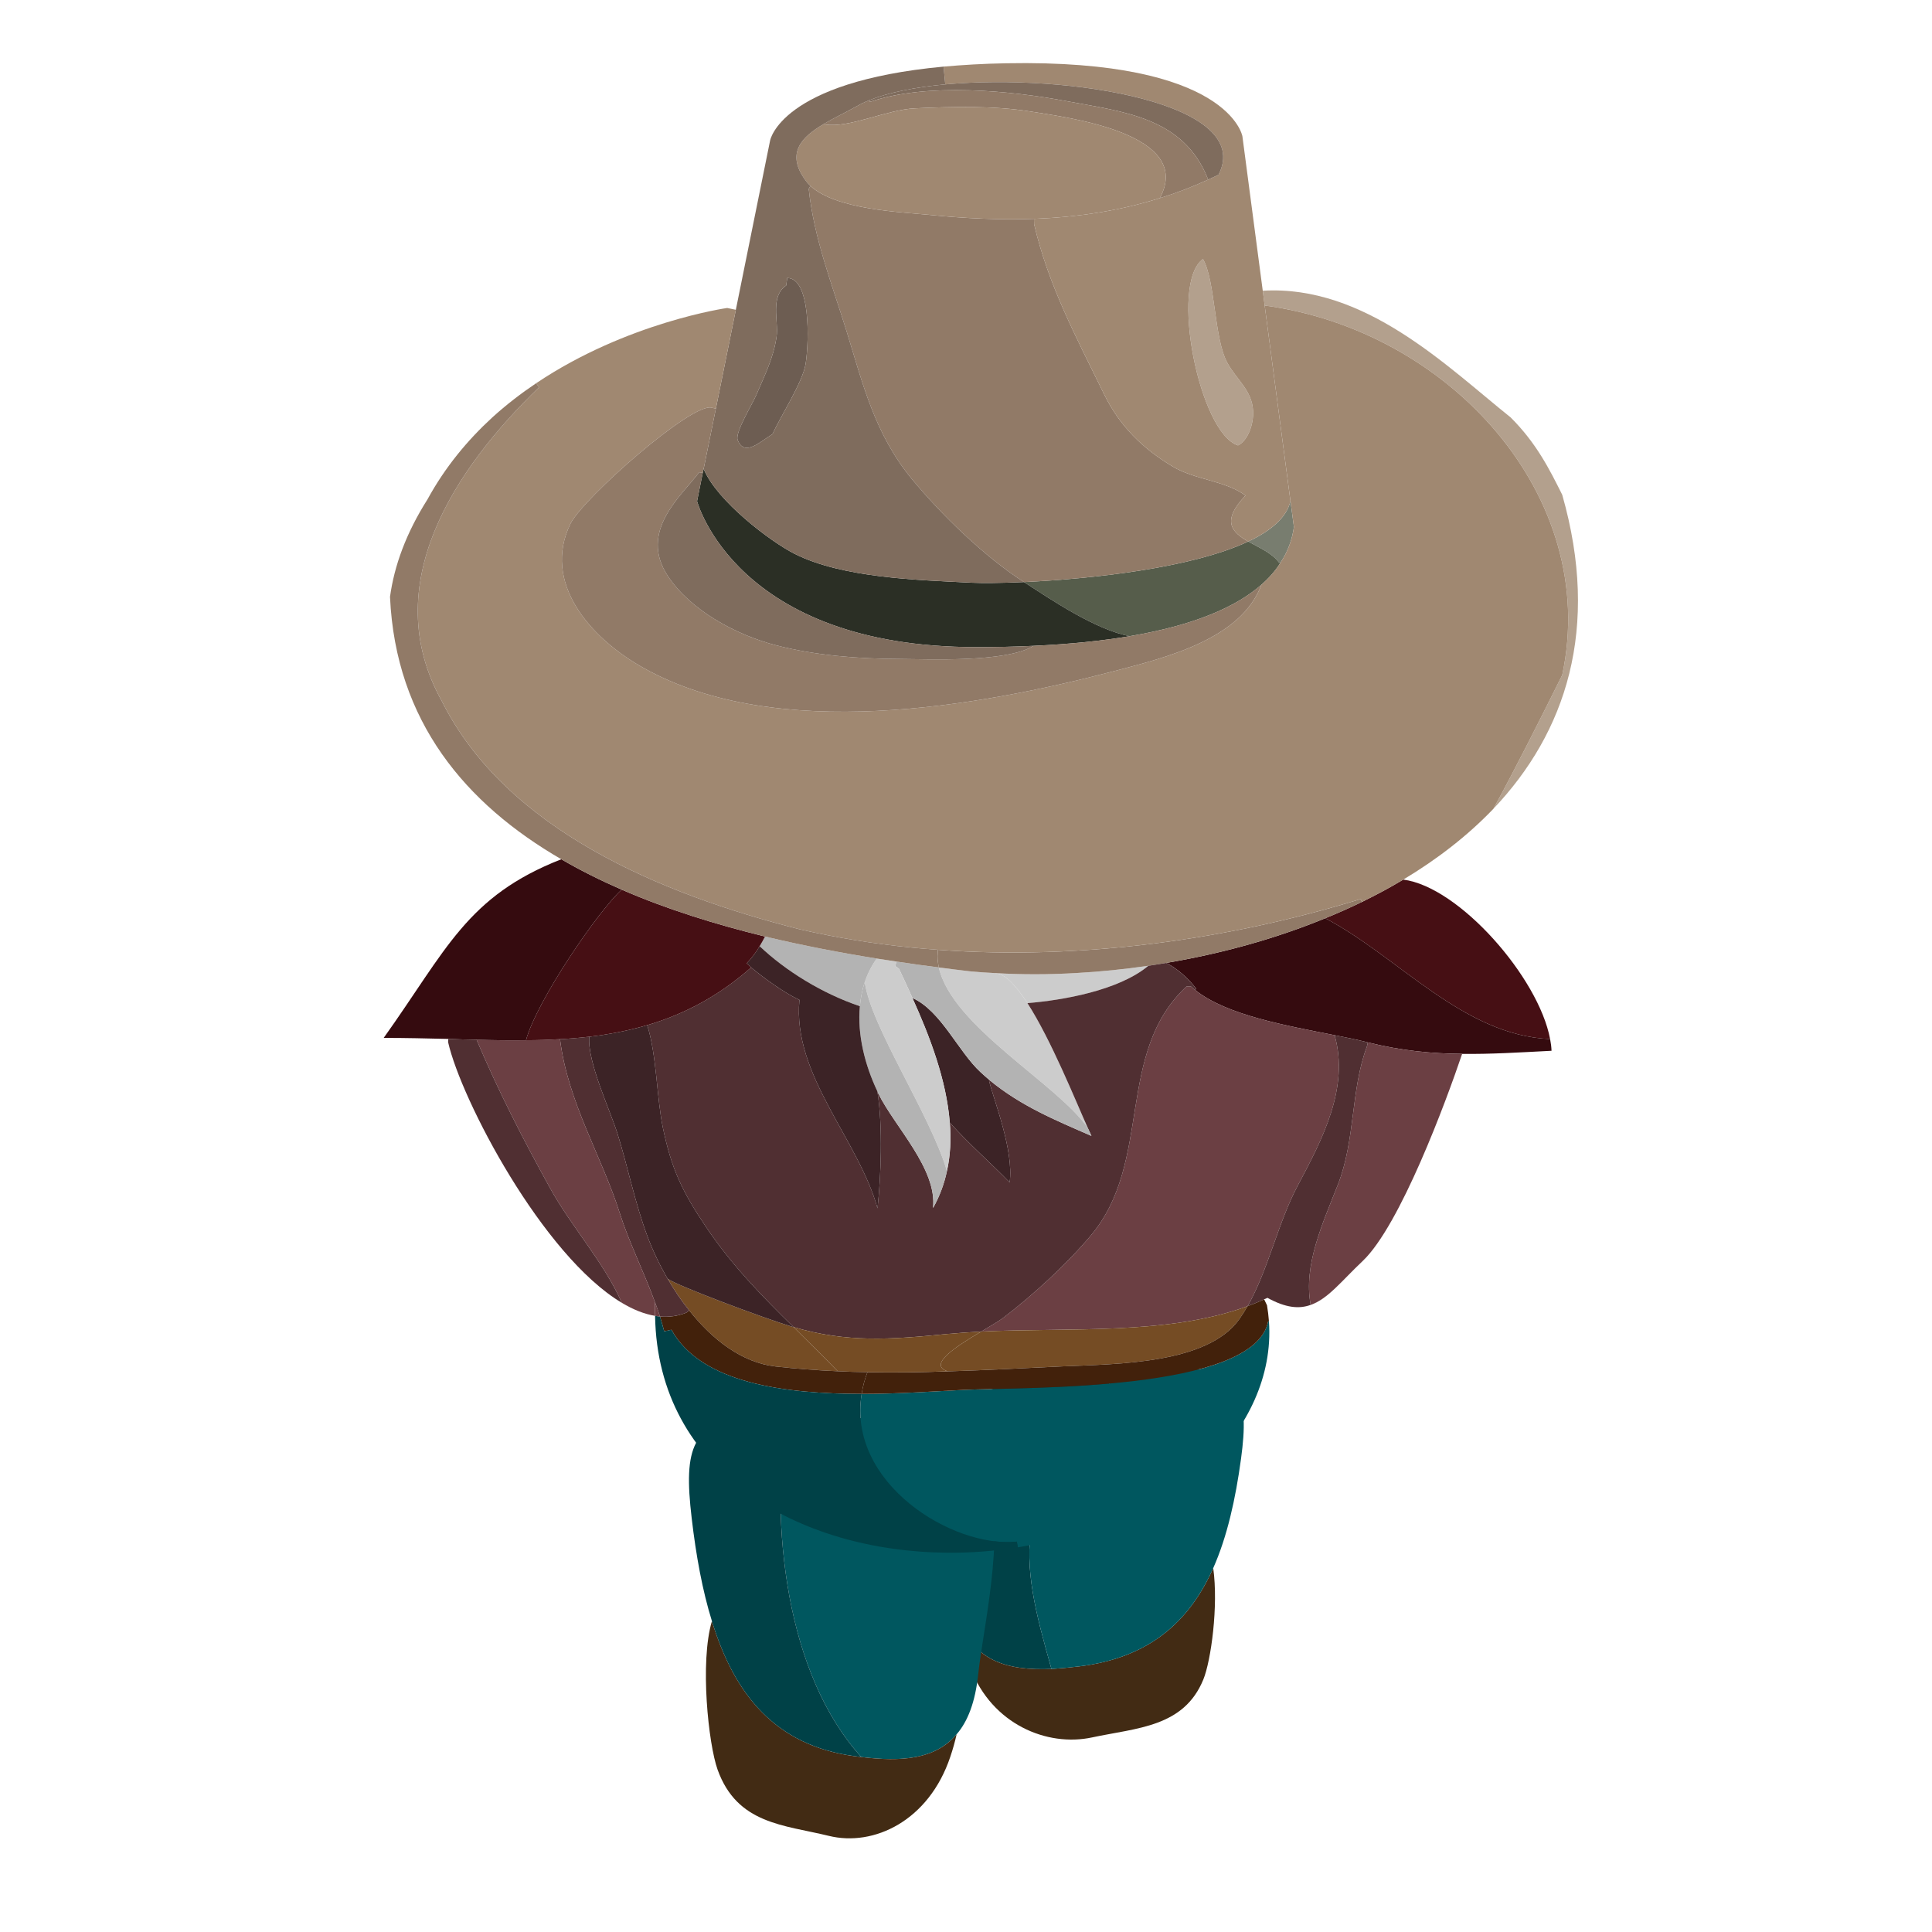 <?xml version="1.0" encoding="utf-8"?>
<!-- Generator: Adobe Illustrator 14.0.0, SVG Export Plug-In  -->
<!DOCTYPE svg PUBLIC "-//W3C//DTD SVG 1.1//EN" "http://www.w3.org/Graphics/SVG/1.1/DTD/svg11.dtd">
<svg version="1.1"
	 xmlns="http://www.w3.org/2000/svg" xmlns:xlink="http://www.w3.org/1999/xlink" xmlns:a="http://ns.adobe.com/AdobeSVGViewerExtensions/3.0/"
	 x="0px" y="0px" width="150px" height="150px" viewBox="-29.54 -4.649 150 150" enable-background="new -29.54 -4.649 150 150"
	 xml:space="preserve">
<defs>
</defs>
<g id="XMLID_3_">
	<g>
		<path fill="#004147" d="M44.905,120.854c1.02,3.451,3.74,4.218,7.19,4.076c-2.46-8.732-3.56-13.355,5.82-23.643
			c-2,0.109-4,0.449-5.9,0.821c-2.16,0.417-6.21,1.052-7.67,3.167c-2.23,3.243-0.22,10.288,0.23,13.947
			C44.645,119.825,44.765,120.361,44.905,120.854z"/>
		<path fill="#422B14" d="M52.095,124.93c-3.45,0.143-6.17-0.625-7.19-4.076c0.11,1.293,0.38,2.641,0.91,4.021
			c1.66,4.338,5.93,6.125,9.44,5.368c3.48-0.745,7.11-0.789,8.63-4.492c0.6-1.468,1.18-5.708,0.77-8.655
			c-1.85,4.152-4.96,6.979-10.43,7.636C53.484,124.821,52.774,124.886,52.095,124.93z"/>
		<path fill="#00575F" d="M54.225,124.733c5.47-0.657,8.58-3.484,10.43-7.636c1.08-2.432,1.73-5.336,2.16-8.502
			c0.65-4.821-0.01-6.453-4.68-7.166c-1.38-0.208-2.8-0.23-4.22-0.142c-9.38,10.288-8.28,14.911-5.82,23.643
			C52.774,124.886,53.484,124.821,54.225,124.733z"/>
	</g>
	<g>
	</g>
</g>
<g id="XMLID_2_">
	<g>
		<path fill="#00575F" d="M44.733,129.999c-1.65,1.968-4.32,2.144-7.4,1.768c-5.83-6.418-7.12-17.876-5.82-26.965
			c2.5-0.013,5.05,0.477,7.45,1.003c2.16,0.477,6.21,1.204,7.67,3.623c2.23,3.71,0.22,11.771-0.23,15.958
			C46.173,127.517,45.593,129.009,44.733,129.999z"/>
		<path fill="#422B14" d="M37.333,131.767c3.08,0.376,5.75,0.201,7.4-1.768c-0.13,0.577-0.29,1.153-0.49,1.743
			c-1.66,4.964-5.93,7.008-9.44,6.143c-3.48-0.853-7.11-0.902-8.63-5.14c-0.71-1.981-1.39-8.349-0.44-11.533
			c1.74,5.691,4.91,9.64,11.02,10.48C36.943,131.717,37.143,131.742,37.333,131.767z"/>
		<path fill="#004147" d="M31.513,104.802c-1.3,9.089-0.01,20.546,5.82,26.965c-0.19-0.025-0.39-0.05-0.58-0.075
			c-6.11-0.84-9.28-4.789-11.02-10.48c-0.74-2.382-1.23-5.077-1.57-7.985c-0.65-5.516,0.01-7.384,4.68-8.199
			C29.723,104.865,30.613,104.802,31.513,104.802z"/>
	</g>
	<g>
	</g>
</g>
<g id="XMLID_1_">
	<g>
		<path fill="#460F14" d="M79.41,63.643c4.35,0.56,10.51,7.61,11.399,12.38c-6.77-0.28-11.779-6.4-17.46-9.38
			c0.971-0.39,1.931-0.82,2.86-1.27C77.31,64.833,78.38,64.263,79.41,63.643z"/>
		<path fill="#350B0F" d="M73.35,66.643c5.681,2.98,10.69,9.1,17.46,9.38c0.061,0.31,0.101,0.62,0.11,0.91
			c-2.52,0.13-4.74,0.27-6.939,0.24c-2.37-0.02-4.711-0.24-7.32-0.89c-0.03-0.01-0.05-0.01-0.08-0.02c-0.74-0.19-1.59-0.36-2.5-0.54
			c-3.72-0.74-8.4-1.55-10.83-3.51l0.08-0.1c-0.6-0.81-1.5-1.59-2.33-2C65.21,69.403,69.42,68.263,73.35,66.643z"/>
		<path fill="#B3A08D" d="M91.75,33.763c2.97,10.4,0.28,18.46-5.34,24.38c1.81-3.32,3.58-6.85,5.34-10.38
			c2.97-13.87-8.78-26.77-23.1-28.69l-0.15-1.15c7.95-0.47,14.3,5.88,19.25,9.84C89.75,29.763,90.75,31.763,91.75,33.763z"/>
		<path fill="#6B3F43" d="M83.98,77.173c-1.24,3.67-4.811,13.33-7.73,16.09c-1.63,1.54-2.69,2.94-4.03,3.4
			c-0.58-3.08,0.931-6.32,2.11-9.33c1.37-3.48,0.99-7.35,2.26-10.74l0.07-0.31C79.27,76.933,81.61,77.153,83.98,77.173z"/>
		<path fill="#6B3F43" d="M74.08,75.723c1.15,4.08-0.94,8.07-2.85,11.65c-1.551,2.9-2.28,6.53-3.91,9.39
			c-6.19,2.27-13.84,1.64-20.68,1.97c0.73-0.44,1.38-0.81,1.69-1.05c2.36-1.8,4.95-4.18,6.84-6.43c4.811-5.74,1.86-14.17,7.42-19.32
			h0.33c0.1,0.1,0.21,0.19,0.33,0.28C65.68,74.173,70.36,74.983,74.08,75.723z"/>
		<path fill="#787D6F" d="M67.37,37.393c1.77-0.83,3-1.87,3.28-3.15l0.27,2.02c-0.13,0.95-0.46,1.91-1.07,2.82l-0.1-0.07
			C69.24,38.303,68.22,37.873,67.37,37.393z"/>
		<path fill="#565D4B" d="M67.37,37.393c0.85,0.48,1.87,0.91,2.38,1.62l0.1,0.07c-0.359,0.57-0.84,1.12-1.449,1.66
			c-1.931,1.7-5.141,3.14-10.22,4c-2.66-0.48-6.21-2.9-8.17-4.17c-0.02-0.01-0.03-0.02-0.05-0.03
			C54.99,40.303,62.91,39.493,67.37,37.393z"/>
		<path fill="#00575F" d="M68.98,97.933c0.609,8.55-7.95,15.88-16.121,16.83c-1.11,0.3-2.24,0.54-3.38,0.72l-0.07-0.44
			c-5,0.51-13.19-4.54-12.05-11.47c2.97,0,5.8-0.21,7.89-0.31c4.87-0.23,22.63,0.16,23.67-5.33H68.98z"/>
		<path fill="#502F32" d="M71.23,87.373c1.909-3.58,4-7.57,2.85-11.65c0.91,0.18,1.76,0.35,2.5,0.54c0.03,0.01,0.05,0.01,0.08,0.02
			l-0.07,0.31c-1.27,3.39-0.89,7.26-2.26,10.74c-1.18,3.01-2.69,6.25-2.11,9.33c-0.91,0.33-1.939,0.23-3.359-0.55
			c-0.08,0.05-0.16,0.08-0.25,0.11v0.01c-0.42,0.19-0.851,0.37-1.29,0.53C68.95,93.903,69.68,90.273,71.23,87.373z"/>
		<path fill="#B3A08D" d="M65.74,23.503c0.74,1.36,1.93,2.14,2.01,3.76c0.05,0.99-0.38,2.28-1.17,2.67
			c-2.99-0.95-5.35-12.59-2.72-14.47C64.83,17.163,64.71,21.593,65.74,23.503z"/>
		<path fill="#2B2F25" d="M50.71,45.493c-1.39,0.07-2.88,0.1-4.46,0.1c-18.67,0-21.67-11.33-21.67-11.33l0.44-2.19l0.07-0.32
			c1.02,2.5,5.22,5.67,7.07,6.6c3.72,1.87,9.49,2.03,13.76,2.24c0.77,0.04,2.22,0.03,4.04-0.05c0.02,0.01,0.03,0.02,0.05,0.03
			c1.96,1.27,5.51,3.69,8.17,4.17C56.04,45.103,53.56,45.363,50.71,45.493z"/>
		<path fill="#754C24" d="M46.64,98.733c6.84-0.33,14.49,0.3,20.68-1.97c-0.2,0.35-0.42,0.69-0.65,1.02
			c-2.46,3.45-9.42,3.47-13.67,3.65c-3,0.14-5.98,0.3-8.95,0.39C42.42,101.323,44.77,99.843,46.64,98.733z"/>
		<path fill="#CCCCCC" d="M50.23,73.233c1.84,2.85,3.75,7.61,4.69,9.7c-2.3-3.39-10.55-7.88-11.57-12.47
			c0.83,0.11,1.63,0.21,2.41,0.3c0.65,0.06,1.31,0.11,1.98,0.14v0.02C48.47,70.923,49.34,71.863,50.23,73.233z"/>
		<path fill="#CCCCCC" d="M47.74,70.903c2.04,0.12,4.16,0.12,6.34-0.01c1.82-0.1,3.68-0.29,5.54-0.56c-2.31,1.93-6.68,2.68-9.39,2.9
			c-0.89-1.37-1.76-2.31-2.49-2.31V70.903z"/>
		<path fill="#917A67" d="M50.75,12.763c1.12,4.78,3.24,8.71,5.44,13.21c1.2,2.46,3.02,4.23,5.32,5.6c1.73,1.04,4.09,1.09,5.65,2.25
			c-1.91,2.01-1.05,2.84,0.21,3.57c-4.46,2.1-12.38,2.91-17.41,3.15c-3.06-1.97-6.38-5.19-8.72-8.02
			c-2.88-3.51-3.78-7.34-5.05-11.45c-1.14-3.68-2.53-7.19-2.94-11.06l0.13-0.23c1.98,1.84,6.97,2.03,9.34,2.26
			c2.72,0.27,5.4,0.39,8.02,0.3L50.75,12.763z"/>
		<path fill="#3C2326" d="M47.25,79.263c0.42,1.65,1.93,5.42,1.6,7.89c-1.37-1.42-3.25-3.06-4.65-4.65
			c-0.26-3.32-1.56-6.71-2.9-9.67c2.21,0.98,3.56,4.17,5.29,5.76c0.23,0.21,0.46,0.42,0.7,0.62L47.25,79.263z"/>
		<path fill="#A08871" d="M67.75,27.263c-0.08-1.62-1.27-2.4-2.01-3.76c-1.03-1.91-0.91-6.34-1.88-8.04
			c-2.63,1.88-0.271,13.52,2.72,14.47C67.37,29.543,67.8,28.253,67.75,27.263z M65.07,8.913c2.81-5.5-11.521-7.89-21.22-7.01
			l-0.13-1.38c1.46-0.13,3.07-0.23,4.86-0.26c17.34-0.33,18.34,5.67,18.34,5.67l1.58,11.99l0.15,1.15l2,15.17
			c-0.28,1.28-1.511,2.32-3.28,3.15c-1.26-0.73-2.12-1.56-0.21-3.57c-1.561-1.16-3.92-1.21-5.65-2.25c-2.3-1.37-4.12-3.14-5.32-5.6
			c-2.2-4.5-4.32-8.43-5.44-13.21l-0.01-0.42c3.34-0.13,6.6-0.61,9.77-1.61c1.26-0.39,2.521-0.87,3.76-1.44
			C64.54,9.173,64.8,9.043,65.07,8.913z"/>
		<path fill="#917A67" d="M43.28,69.093c11.2,0.83,22.75-0.83,32.82-3.94l0.11,0.22c-0.93,0.45-1.89,0.88-2.86,1.27
			c-3.93,1.62-8.14,2.76-12.35,3.47c-0.46,0.08-0.92,0.15-1.38,0.22c-1.86,0.27-3.72,0.46-5.54,0.56c-2.18,0.13-4.3,0.13-6.34,0.01
			c-0.67-0.03-1.33-0.08-1.98-0.14c-0.78-0.09-1.58-0.19-2.41-0.3c-0.06-0.29-0.1-0.58-0.1-0.87L43.28,69.093z"/>
		<path fill="#7F6C5D" d="M53.32,3.213c-4.33-0.82-10.89-1.47-15.32,0.05l-0.05-0.13c1.49-0.6,3.56-1.01,5.9-1.23
			c9.7-0.88,24.03,1.51,21.22,7.01c-0.271,0.13-0.53,0.26-0.801,0.38l-0.02-0.03C62.37,4.483,57.77,4.043,53.32,3.213z"/>
		<path fill="#502F32" d="M62.59,71.933c-5.56,5.15-2.609,13.58-7.42,19.32c-1.89,2.25-4.48,4.63-6.84,6.43
			c-0.31,0.24-0.96,0.61-1.69,1.05c-0.9,0.05-1.78,0.11-2.65,0.19c-4.35,0.43-7.8,0.69-11.92-0.54c-2.43-2.38-4.81-4.81-6.82-7.81
			c-1.85-2.76-2.65-4.46-3.32-7.65c-0.49-2.34-0.48-5.67-1.22-7.98c2.81-0.83,5.5-2.21,8.07-4.48c0.89,0.76,2.65,2.03,3.75,2.52
			c-0.57,5.81,4.6,10.87,6.06,16.18c0.26-2.39,0.43-6.32-0.01-9.08c0.02,0.06,0.05,0.12,0.08,0.18c1.25,2.55,4.58,5.85,4.24,8.88
			c0.52-0.92,0.87-1.88,1.08-2.87c0.27-1.22,0.33-2.49,0.22-3.77c1.4,1.59,3.28,3.23,4.65,4.65c0.33-2.47-1.18-6.24-1.6-7.89
			l0.04-0.05c2.42,2,5.09,3.1,7.91,4.33c-0.08-0.16-0.17-0.37-0.28-0.61c-0.94-2.09-2.85-6.85-4.69-9.7
			c2.71-0.22,7.08-0.97,9.39-2.9c0.46-0.07,0.92-0.14,1.38-0.22c0.83,0.41,1.73,1.19,2.33,2l-0.08,0.1
			c-0.12-0.09-0.23-0.18-0.33-0.28H62.59z"/>
		<path fill="#B3B3B3" d="M46.59,78.593c-1.73-1.59-3.08-4.78-5.29-5.76c-0.35-0.79-0.7-1.54-1.04-2.26
			c-0.16-0.14-0.25-0.19-0.28-0.19l0.06-0.38c1.13,0.17,2.24,0.33,3.31,0.46c1.02,4.59,9.27,9.08,11.57,12.47
			c0.11,0.24,0.2,0.45,0.28,0.61c-2.82-1.23-5.49-2.33-7.91-4.33C47.05,79.013,46.82,78.803,46.59,78.593z"/>
		<path fill="#CCCCCC" d="M44.2,82.503c0.11,1.28,0.05,2.55-0.22,3.77c-1.25-4.31-5.92-11.23-6.38-14.68
			c0.22-0.64,0.52-1.25,0.93-1.82c0.51,0.08,1.02,0.16,1.51,0.23l-0.06,0.38c0.03,0,0.12,0.05,0.28,0.19
			c0.34,0.72,0.69,1.47,1.04,2.26C42.64,75.793,43.94,79.183,44.2,82.503z"/>
		<path fill="#42210B" d="M45.25,103.263c-2.09,0.1-4.92,0.31-7.89,0.31c0.08-0.55,0.23-1.12,0.45-1.69
			c2.08,0.04,4.16,0.01,6.24-0.06c2.97-0.09,5.95-0.25,8.95-0.39c4.25-0.18,11.21-0.2,13.67-3.65c0.23-0.33,0.45-0.67,0.65-1.02
			c0.439-0.16,0.87-0.34,1.29-0.53l0.22,0.46c0.07,0.42,0.12,0.83,0.15,1.24H68.92C67.88,103.423,50.12,103.033,45.25,103.263z"/>
		<path fill="#B3B3B3" d="M38.58,80.083c-0.96-2.02-1.57-4.39-1.36-6.61c0.06-0.64,0.18-1.28,0.38-1.88
			c0.46,3.45,5.13,10.37,6.38,14.68c-0.21,0.99-0.56,1.95-1.08,2.87c0.34-3.03-2.99-6.33-4.24-8.88
			C38.63,80.203,38.6,80.143,38.58,80.083z"/>
		<path fill="#754C24" d="M37.81,101.883c-0.77-0.01-1.54-0.03-2.31-0.07c-1.13-1.17-2.29-2.29-3.43-3.43
			c4.12,1.23,7.57,0.97,11.92,0.54c0.87-0.08,1.75-0.14,2.65-0.19c-1.87,1.11-4.22,2.59-2.59,3.09
			C41.97,101.893,39.89,101.923,37.81,101.883z"/>
		<path fill="#917A67" d="M38,3.263c4.43-1.52,10.99-0.87,15.32-0.05c4.45,0.83,9.05,1.27,10.93,6.05l0.02,0.03
			c-1.239,0.57-2.5,1.05-3.76,1.44c2.7-5.04-7.23-6.27-10.01-6.72c-2.84-0.46-6.04-0.39-9-0.25c-2.22,0.1-5.11,1.56-7,1.25
			l-0.04-0.06c0.79-0.47,1.68-0.88,2.43-1.31v0.01c0.31-0.19,0.66-0.36,1.06-0.52L38,3.263z"/>
		<path fill="#A08871" d="M33.03,9.393c-1.61-2.15-0.32-3.42,1.43-4.44l0.04,0.06c1.89,0.31,4.78-1.15,7-1.25
			c2.96-0.14,6.16-0.21,9,0.25c2.78,0.45,12.71,1.68,10.01,6.72c-3.17,1-6.43,1.48-9.77,1.61c-2.62,0.09-5.3-0.03-8.02-0.3
			c-2.37-0.23-7.36-0.42-9.34-2.26C33.25,9.663,33.13,9.533,33.03,9.393z"/>
		<path fill="#754C24" d="M32.07,98.383c1.14,1.14,2.3,2.26,3.43,3.43c-1.61-0.07-3.22-0.19-4.83-0.37
			c-2.58-0.29-4.89-2.06-6.7-4.35c-0.62-0.77-1.18-1.6-1.67-2.46c0.67,0.52,7.4,3.04,9.61,3.71
			C31.96,98.363,32.02,98.373,32.07,98.383z"/>
		<path fill="#B3B3B3" d="M29.86,68.063c2.93,0.7,5.86,1.26,8.67,1.71c-0.41,0.57-0.71,1.18-0.93,1.82c-0.2,0.6-0.32,1.24-0.38,1.88
			c-2.91-0.98-5.76-2.74-7.78-4.66C29.59,68.573,29.72,68.323,29.86,68.063z"/>
		<path fill="#3C2326" d="M29.44,68.813c2.02,1.92,4.87,3.68,7.78,4.66c-0.21,2.22,0.4,4.59,1.36,6.61
			c0.44,2.76,0.27,6.69,0.01,9.08c-1.46-5.31-6.63-10.37-6.06-16.18c-1.1-0.49-2.86-1.76-3.75-2.52c-0.15-0.13-0.26-0.23-0.35-0.32
			C28.82,69.743,29.15,69.293,29.44,68.813z"/>
		<path fill="#3C2326" d="M32.07,98.383c-0.05-0.01-0.11-0.02-0.16-0.04c-2.21-0.67-8.94-3.19-9.61-3.71h-0.01
			c-0.62-1.08-1.15-2.19-1.55-3.26c-0.97-2.58-1.54-5.45-2.33-7.98c-0.6-1.91-2.36-5.6-2.2-7.55c1.53-0.18,3.03-0.47,4.5-0.9
			c0.74,2.31,0.73,5.64,1.22,7.98c0.67,3.19,1.47,4.89,3.32,7.65C27.26,93.573,29.64,96.003,32.07,98.383z"/>
		<path fill="#6D5D52" d="M31.58,16.933c1.81,0.01,1.71,4.84,1.43,6.66c-0.22,1.42-1.94,4.06-2.57,5.45v0.01
			c-1.02,0.63-2.19,1.79-2.71,0.45c-0.22-0.57,1.17-2.82,1.45-3.49c0.65-1.53,1.32-2.83,1.57-4.5c0.18-1.24-0.53-3.13,0.75-4
			L31.58,16.933z"/>
		<path fill="#7F6C5D" d="M36.89,3.643c-0.75,0.43-1.64,0.84-2.43,1.31c-1.75,1.02-3.04,2.29-1.43,4.44
			c0.1,0.14,0.22,0.27,0.35,0.39l-0.13,0.23c0.41,3.87,1.8,7.38,2.94,11.06c1.27,4.11,2.17,7.94,5.05,11.45
			c2.34,2.83,5.66,6.05,8.72,8.02c-1.82,0.08-3.27,0.09-4.04,0.05c-4.27-0.21-10.04-0.37-13.76-2.24c-1.85-0.93-6.05-4.1-7.07-6.6
			l0.95-4.68l1.55-7.67l2.66-13.14c0,0,0.8-4.56,13.47-5.74l0.13,1.38c-2.34,0.22-4.41,0.63-5.9,1.23c-0.4,0.16-0.75,0.33-1.06,0.52
			V3.643z M31.5,17.513c-1.28,0.87-0.57,2.76-0.75,4c-0.25,1.67-0.92,2.97-1.57,4.5c-0.28,0.67-1.67,2.92-1.45,3.49
			c0.52,1.34,1.69,0.18,2.71-0.45v-0.01c0.63-1.39,2.35-4.03,2.57-5.45c0.28-1.82,0.38-6.65-1.43-6.66L31.5,17.513z"/>
		<path fill="#A08871" d="M25.75,27.013c-1.46-0.54-10.04,7.04-11,9c-2.21,4.52,1.44,8.86,5.75,11.24
			c10.29,5.7,25.74,3.01,36.51,0.19c4-1.05,9.811-2.46,11.391-6.7c0.609-0.54,1.09-1.09,1.449-1.66c0.61-0.91,0.94-1.87,1.07-2.82
			l-0.27-2.02l-2-15.17c14.319,1.92,26.069,14.82,23.1,28.69c-1.76,3.53-3.53,7.06-5.34,10.38c-2.01,2.1-4.38,3.93-7,5.5
			c-1.03,0.62-2.101,1.19-3.2,1.73l-0.11-0.22c-10.069,3.11-21.62,4.77-32.82,3.94c-0.67-0.05-1.34-0.1-2.01-0.17
			c-2.95-0.29-5.88-0.77-8.72-1.42c-10.8-2.74-22.8-7.74-27.8-17.74c-5-9,1-18,7.56-24.34l-0.22-0.32
			c7.07-4.75,14.83-5.84,14.83-5.84l0.67,0.14l-1.55,7.67L25.75,27.013z"/>
		<path fill="#917A67" d="M57.01,47.443c-10.77,2.82-26.22,5.51-36.51-0.19c-4.31-2.38-7.96-6.72-5.75-11.24
			c0.96-1.96,9.54-9.54,11-9l0.29,0.06l-0.95,4.68l-0.07,0.32l-0.27-0.06c-1.4,1.86-4.73,4.58-2.44,8.06
			c1.77,2.68,5.32,4.59,8.45,5.39c3.04,0.78,6.33,1.04,9.55,1.05c2.18,0.01,8.27,0.3,10.4-1.02c2.85-0.13,5.33-0.39,7.47-0.75
			c5.08-0.86,8.29-2.3,10.22-4C66.82,44.983,61.01,46.393,57.01,47.443z"/>
		<path fill="#7F6C5D" d="M24.58,34.263c0,0,3,11.33,21.67,11.33c1.58,0,3.07-0.03,4.46-0.1c-2.13,1.32-8.22,1.03-10.4,1.02
			c-3.22-0.01-6.51-0.27-9.55-1.05c-3.13-0.8-6.68-2.71-8.45-5.39c-2.29-3.48,1.04-6.2,2.44-8.06l0.27,0.06L24.58,34.263z"/>
		<path fill="#42210B" d="M37.81,101.883c-0.22,0.57-0.37,1.14-0.45,1.69c-5.95,0-12.47-0.82-14.77-4.98l-0.56,0.12
			c-0.1-0.37-0.21-0.76-0.33-1.15c0.7,0.06,1.39-0.03,2.05-0.3l0.22-0.17c1.81,2.29,4.12,4.06,6.7,4.35
			c1.61,0.18,3.22,0.3,4.83,0.37C36.27,101.853,37.04,101.873,37.81,101.883z"/>
		<path fill="#004147" d="M43.98,115.903c-11.48-0.1-22.46-6.22-22.66-18.39c0.13,0.02,0.25,0.04,0.38,0.05
			c0.12,0.39,0.23,0.78,0.33,1.15l0.56-0.12c2.3,4.16,8.82,4.98,14.77,4.98c-1.14,6.93,7.05,11.98,12.05,11.47l0.07,0.44
			C47.66,115.783,45.81,115.923,43.98,115.903z"/>
		<path fill="#6B3F43" d="M21.7,97.563c-0.13-0.01-0.25-0.03-0.38-0.05c-0.02-0.34-0.01-0.69,0-1.04
			C21.46,96.843,21.59,97.203,21.7,97.563z"/>
		<path fill="#502F32" d="M22.3,94.633c0.49,0.86,1.05,1.69,1.67,2.46l-0.22,0.17c-0.66,0.27-1.35,0.36-2.05,0.3
			c-0.11-0.36-0.24-0.72-0.38-1.09c-0.85-2.33-2.07-4.79-2.73-6.9c-1.42-4.5-4.03-8.59-4.65-13.54c0.76-0.04,1.52-0.11,2.27-0.19
			c-0.16,1.95,1.6,5.64,2.2,7.55c0.79,2.53,1.36,5.4,2.33,7.98c0.4,1.07,0.93,2.18,1.55,3.26H22.3z"/>
		<path fill="#6B3F43" d="M18.59,89.573c0.66,2.11,1.88,4.57,2.73,6.9c-0.01,0.35-0.02,0.7,0,1.04c-0.85-0.14-1.71-0.49-2.58-1.01
			c-1.38-3.14-3.93-5.92-5.58-8.92c-2.13-3.85-4.02-7.55-5.7-11.51c1.3,0.04,2.58,0.06,3.84,0.04c0.89,0,1.77-0.03,2.64-0.08
			C14.56,80.983,17.17,85.073,18.59,89.573z"/>
		<path fill="#460F14" d="M18.73,64.423c3.54,1.54,7.33,2.71,11.13,3.64c-0.14,0.26-0.27,0.51-0.42,0.75
			c-0.29,0.48-0.62,0.93-1.01,1.33c0.09,0.09,0.2,0.19,0.35,0.32c-2.57,2.27-5.26,3.65-8.07,4.48c-1.47,0.43-2.97,0.72-4.5,0.9
			c-0.75,0.08-1.51,0.15-2.27,0.19c-0.87,0.05-1.75,0.08-2.64,0.08C12.12,73.063,16.92,66.053,18.73,64.423z"/>
		<path fill="#350B0F" d="M7.46,76.073c-0.73-0.01-1.46-0.03-2.2-0.06c-1.63-0.04-3.3-0.08-5.01-0.08
			c4.89-6.85,6.44-10.99,13.79-13.87c1.49,0.87,3.06,1.65,4.69,2.36c-1.81,1.63-6.61,8.64-7.43,11.69
			C10.04,76.133,8.76,76.113,7.46,76.073z"/>
		<path fill="#502F32" d="M5.26,76.013c0.74,0.03,1.47,0.05,2.2,0.06c1.68,3.96,3.57,7.66,5.7,11.51c1.65,3,4.2,5.78,5.58,8.92
			c-6.15-3.67-12.47-15.75-13.49-20.24L5.26,76.013z"/>
		<path fill="#917A67" d="M29.86,68.063c-3.8-0.93-7.59-2.1-11.13-3.64c-1.63-0.71-3.2-1.49-4.69-2.36
			c-7.41-4.29-12.86-10.69-13.3-20.37c0.33-2.43,1.26-4.97,2.91-7.57c1.37-2.51,3.12-4.61,5.04-6.37c1.09-0.99,2.24-1.87,3.4-2.65
			l0.22,0.32c-6.56,6.34-12.56,15.34-7.56,24.34c5,10,17,15,27.8,17.74c2.84,0.65,5.77,1.13,8.72,1.42
			c0.67,0.07,1.34,0.12,2.01,0.17l-0.03,0.5c0,0.29,0.04,0.58,0.1,0.87c-1.07-0.13-2.18-0.29-3.31-0.46c-0.49-0.07-1-0.15-1.51-0.23
			C35.72,69.323,32.79,68.763,29.86,68.063z"/>
	</g>
	<g>
	</g>
</g>
</svg>
